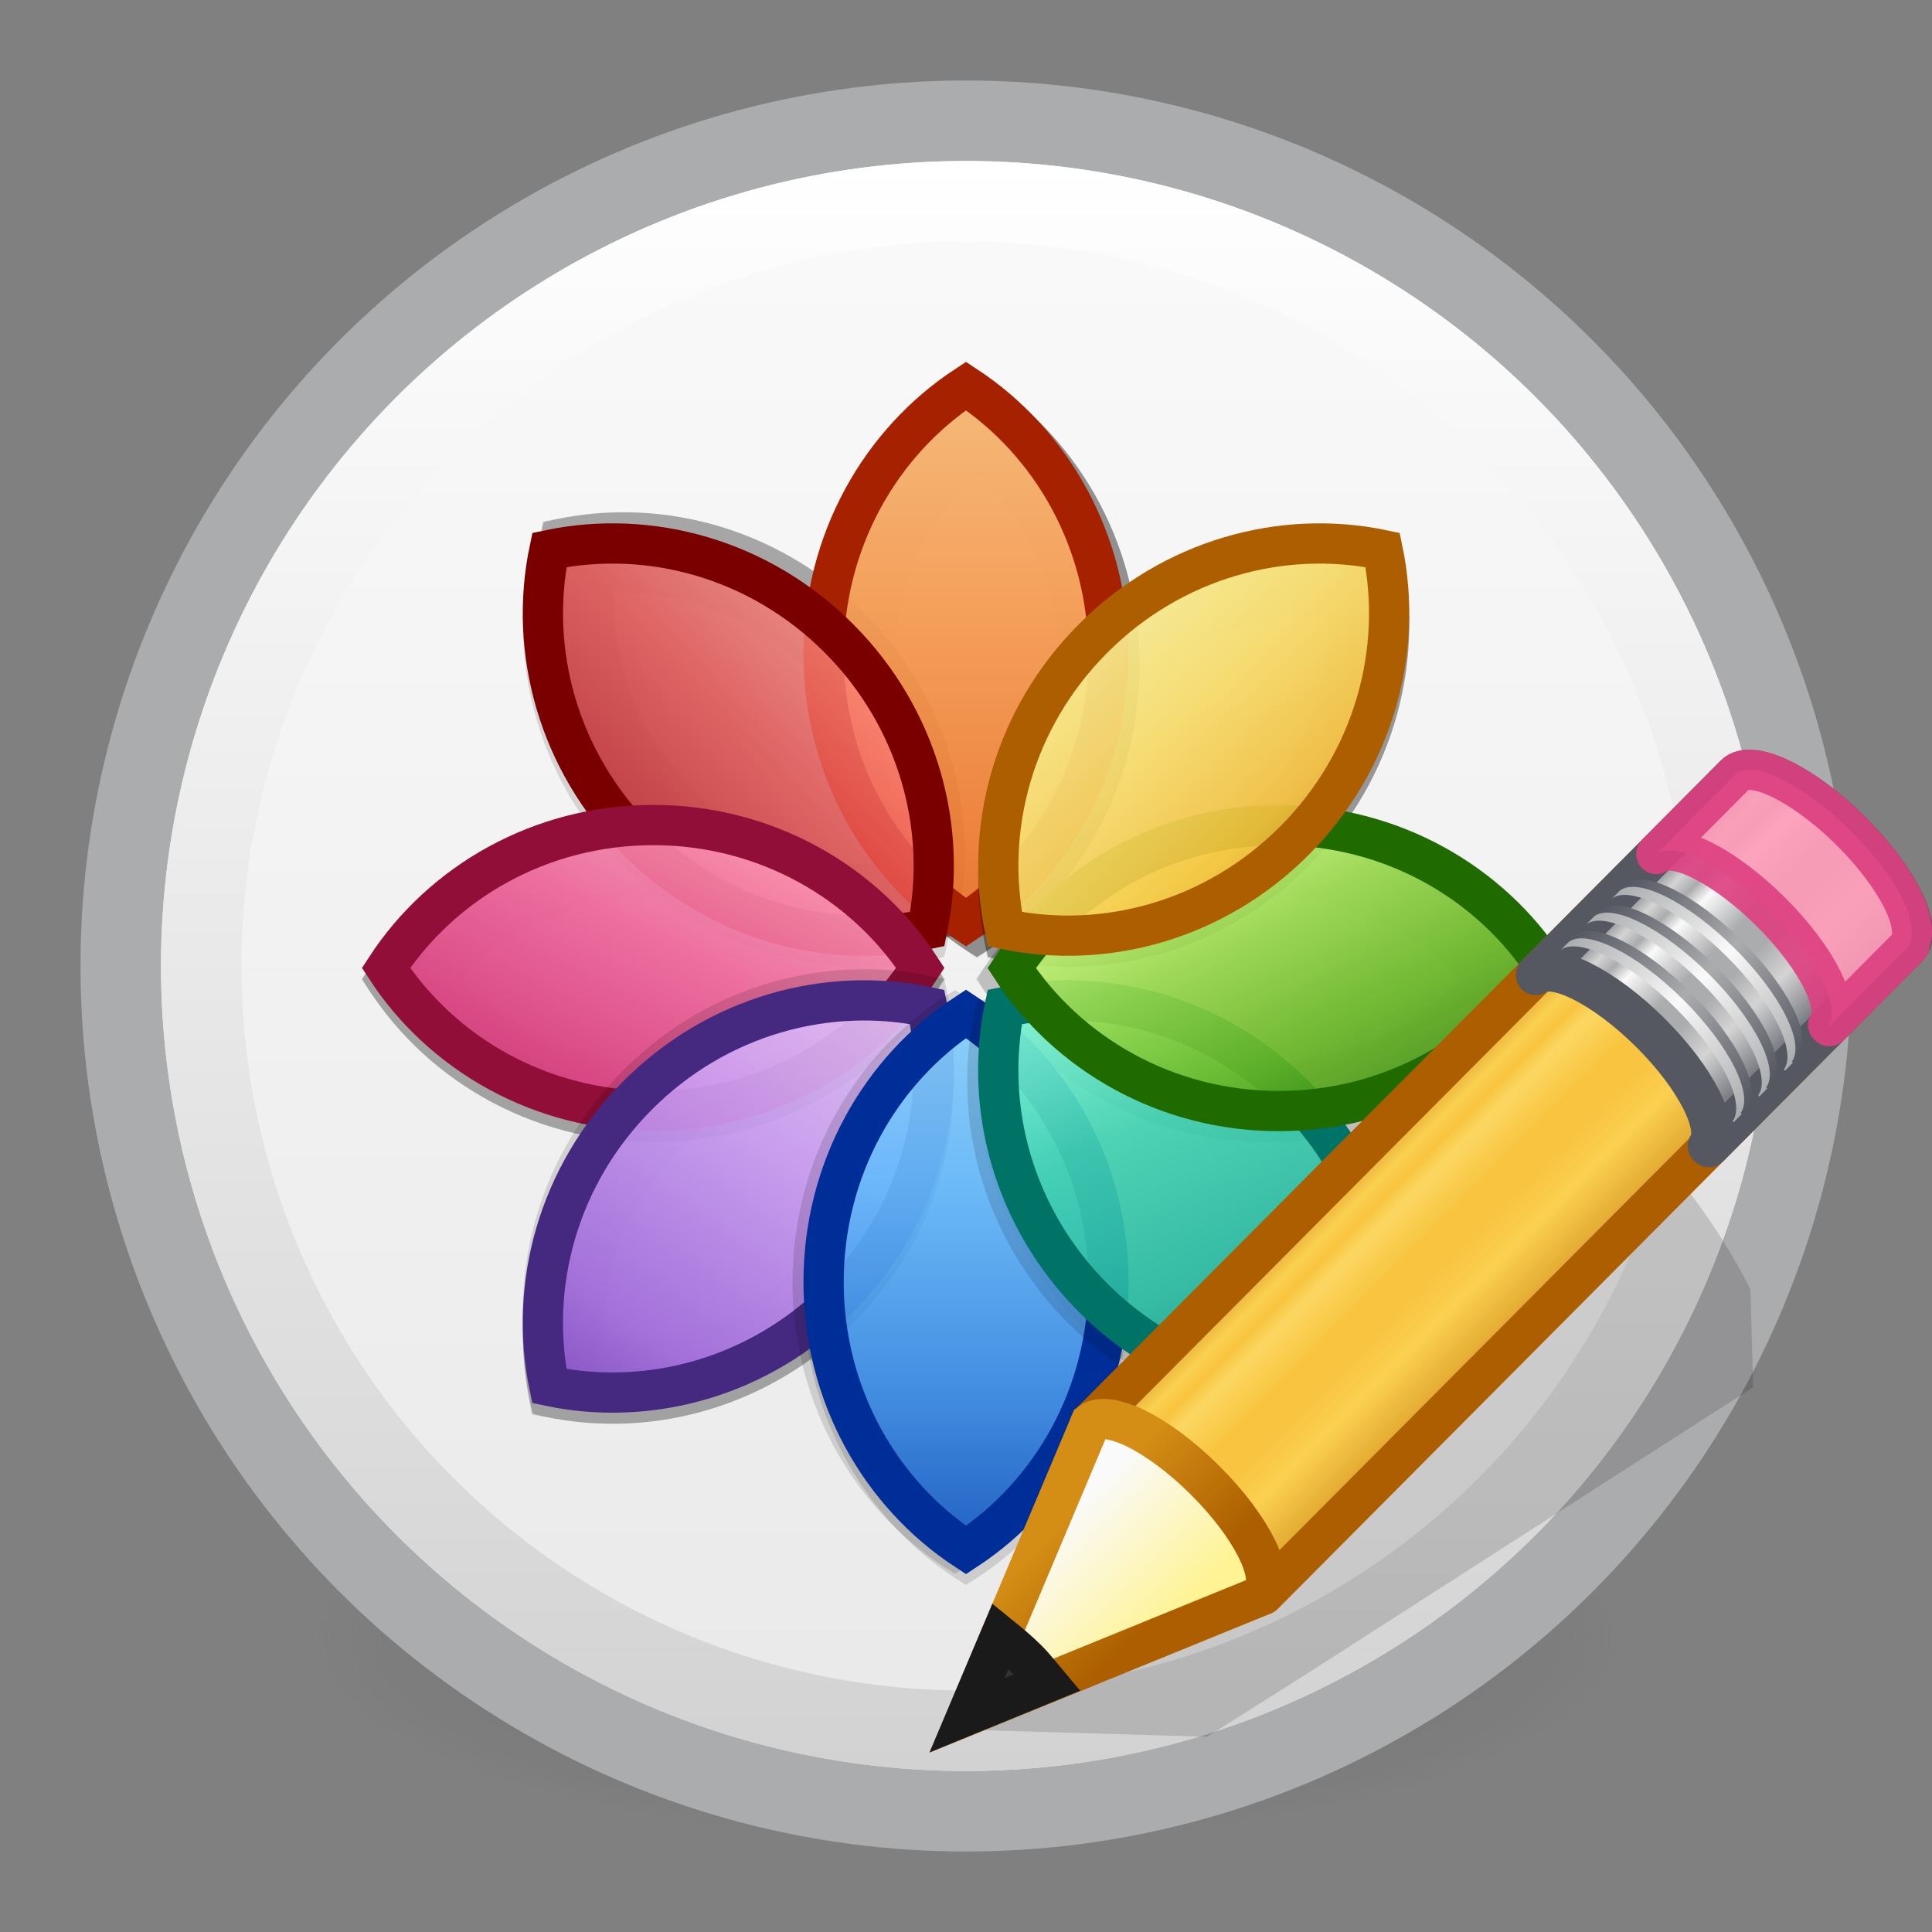 <svg width="24" height="24" viewBox="0 0 24 24" fill="none" xmlns="http://www.w3.org/2000/svg">
<rect x="0" y="0" width="24" height="24" fill="#808080" stroke="none"/>
<g clip-path="url(#clip0)">
<path d="M20.107 20.348C20.107 20.68 19.898 21.009 19.492 21.315C19.086 21.622 18.49 21.9 17.74 22.135C16.989 22.369 16.098 22.555 15.117 22.682C14.136 22.809 13.084 22.875 12.022 22.875C10.96 22.875 9.909 22.809 8.928 22.682C7.947 22.555 7.056 22.369 6.305 22.135C5.554 21.9 4.959 21.622 4.552 21.315C4.146 21.009 3.937 20.68 3.938 20.348C3.937 20.017 4.146 19.688 4.552 19.381C4.959 19.075 5.554 18.797 6.305 18.562C7.056 18.327 7.947 18.141 8.928 18.014C9.909 17.887 10.96 17.822 12.022 17.822C13.084 17.822 14.136 17.887 15.117 18.014C16.098 18.141 16.989 18.327 17.74 18.562C18.49 18.797 19.086 19.075 19.492 19.381C19.898 19.688 20.107 20.017 20.107 20.348Z" fill="url(#paint0_radial)"/>
<circle cx="12" cy="12" r="10.5" fill="url(#paint1_linear)" stroke="#ABACAE"/>
<circle cx="12" cy="12" r="9.5" stroke="url(#paint2_linear)"/>
<path fill-rule="evenodd" clip-rule="evenodd" d="M12.136 4.637C13.343 5.361 14.155 6.714 14.155 8.263C14.155 9.811 13.343 11.165 12.136 11.889C10.93 11.165 10.117 9.811 10.117 8.263C10.117 6.714 10.93 5.361 12.136 4.637Z" fill="black" fill-opacity="0.13"/>
<path fill-rule="evenodd" clip-rule="evenodd" d="M6.617 6.76C7.981 6.416 9.509 6.797 10.6 7.892C11.692 8.987 12.071 10.52 11.728 11.888C10.364 12.232 8.836 11.851 7.745 10.757C6.654 9.662 6.275 8.128 6.617 6.76Z" fill="black" fill-opacity="0.13"/>
<path fill-rule="evenodd" clip-rule="evenodd" d="M6.617 17.564C6.274 16.196 6.654 14.663 7.745 13.568C8.836 12.473 10.364 12.092 11.728 12.436C12.07 13.804 11.691 15.338 10.6 16.433C9.509 17.527 7.981 17.908 6.617 17.564Z" fill="black" fill-opacity="0.15"/>
<path fill-rule="evenodd" clip-rule="evenodd" d="M6.617 17.564C6.274 16.196 6.654 14.663 7.745 13.568C8.836 12.473 10.364 12.092 11.728 12.436C12.07 13.804 11.691 15.338 10.6 16.433C9.509 17.527 7.981 17.908 6.617 17.564Z" fill="black" fill-opacity="0.15"/>
<path d="M10.247 16.078C9.362 16.967 8.155 17.32 7.039 17.14C6.86 16.021 7.212 14.81 8.098 13.922C8.983 13.033 10.19 12.68 11.305 12.86C11.485 13.98 11.133 15.19 10.247 16.078Z" stroke="black" stroke-opacity="0.07"/>
<path fill-rule="evenodd" clip-rule="evenodd" d="M12 19.688C10.794 18.963 9.981 17.61 9.981 16.062C9.981 14.513 10.794 13.16 12 12.436C13.207 13.16 14.019 14.513 14.019 16.062C14.019 17.61 13.207 18.963 12 19.688Z" fill="black" fill-opacity="0.13"/>
<path fill-rule="evenodd" clip-rule="evenodd" d="M17.384 17.564C16.02 17.908 14.492 17.528 13.401 16.433C12.309 15.338 11.93 13.805 12.273 12.437C13.637 12.093 15.165 12.473 16.256 13.568C17.347 14.663 17.726 16.196 17.384 17.564Z" fill="black" fill-opacity="0.13"/>
<path fill-rule="evenodd" clip-rule="evenodd" d="M4.5 12.164C5.222 10.953 6.57 10.138 8.114 10.138C9.657 10.138 11.006 10.953 11.727 12.164C11.006 13.374 9.657 14.189 8.114 14.189C6.57 14.189 5.222 13.374 4.5 12.164Z" fill="black" fill-opacity="0.15"/>
<path fill-rule="evenodd" clip-rule="evenodd" d="M4.5 12.164C5.222 10.953 6.57 10.138 8.114 10.138C9.657 10.138 11.006 10.953 11.727 12.164C11.006 13.374 9.657 14.189 8.114 14.189C6.57 14.189 5.222 13.374 4.5 12.164Z" fill="black" fill-opacity="0.15"/>
<path d="M8.114 13.689C6.862 13.689 5.76 13.083 5.098 12.164C5.76 11.244 6.862 10.638 8.114 10.638C9.365 10.638 10.468 11.244 11.13 12.164C10.468 13.083 9.365 13.689 8.114 13.689Z" stroke="black" stroke-opacity="0.07"/>
<path fill-rule="evenodd" clip-rule="evenodd" d="M19.365 12.163C18.643 13.374 17.294 14.189 15.751 14.189C14.208 14.189 12.859 13.374 12.137 12.163C12.859 10.952 14.208 10.137 15.751 10.137C17.294 10.137 18.643 10.952 19.365 12.163Z" fill="black" fill-opacity="0.15"/>
<path d="M15.751 10.637C17.003 10.637 18.105 11.243 18.767 12.163C18.105 13.083 17.003 13.689 15.751 13.689C14.499 13.689 13.397 13.083 12.735 12.163C13.397 11.243 14.499 10.637 15.751 10.637Z" stroke="black" stroke-opacity="0.07"/>
<path fill-rule="evenodd" clip-rule="evenodd" d="M17.384 6.76C17.727 8.129 17.348 9.662 16.256 10.757C15.165 11.852 13.637 12.232 12.273 11.888C11.931 10.52 12.31 8.987 13.401 7.892C14.492 6.797 16.02 6.417 17.384 6.76Z" fill="black" fill-opacity="0.13"/>
<path fill-rule="evenodd" clip-rule="evenodd" d="M6.753 6.486C8.116 6.142 9.644 6.523 10.736 7.618C11.827 8.713 12.206 10.246 11.863 11.614C10.5 11.958 8.972 11.578 7.88 10.483C6.789 9.388 6.41 7.854 6.753 6.486Z" fill="black" fill-opacity="0.15"/>
<path fill-rule="evenodd" clip-rule="evenodd" d="M6.753 6.486C8.116 6.142 9.644 6.523 10.736 7.618C11.827 8.713 12.206 10.246 11.863 11.614C10.5 11.958 8.972 11.578 7.88 10.483C6.789 9.388 6.41 7.854 6.753 6.486Z" fill="black" fill-opacity="0.15"/>
<path d="M8.233 10.129C7.348 9.24 6.996 8.03 7.175 6.91C8.291 6.73 9.497 7.083 10.383 7.972C11.268 8.86 11.62 10.071 11.441 11.19C10.325 11.37 9.119 11.017 8.233 10.129Z" stroke="black" stroke-opacity="0.07"/>
<path fill-rule="evenodd" clip-rule="evenodd" d="M12.136 4.637C13.343 5.361 14.155 6.714 14.155 8.263C14.155 9.811 13.343 11.165 12.136 11.889C10.93 11.165 10.117 9.811 10.117 8.263C10.117 6.714 10.93 5.361 12.136 4.637Z" fill="black" fill-opacity="0.15"/>
<path fill-rule="evenodd" clip-rule="evenodd" d="M12.136 4.637C13.343 5.361 14.155 6.714 14.155 8.263C14.155 9.811 13.343 11.165 12.136 11.889C10.93 11.165 10.117 9.811 10.117 8.263C10.117 6.714 10.93 5.361 12.136 4.637Z" fill="black" fill-opacity="0.15"/>
<path d="M10.617 8.263C10.617 7.006 11.221 5.9 12.136 5.236C13.051 5.9 13.655 7.006 13.655 8.263C13.655 9.52 13.051 10.625 12.136 11.29C11.221 10.625 10.617 9.52 10.617 8.263Z" stroke="black" stroke-opacity="0.07"/>
<path d="M10.231 8.126C10.231 6.722 10.939 5.492 12 4.795C13.061 5.492 13.769 6.722 13.769 8.126C13.769 9.53 13.061 10.76 12 11.457C10.939 10.76 10.231 9.53 10.231 8.126Z" fill="url(#paint3_linear)" fill-opacity="0.9" stroke="#A62100" stroke-width="0.5"/>
<path d="M7.92 10.443C6.931 9.45 6.565 8.078 6.825 6.832C8.066 6.572 9.434 6.939 10.423 7.932C11.412 8.924 11.778 10.297 11.519 11.542C10.277 11.803 8.91 11.435 7.92 10.443Z" fill="url(#paint4_linear)" fill-opacity="0.8" stroke="#7A0000" stroke-width="0.5"/>
<path d="M8.114 13.8C6.715 13.8 5.489 13.09 4.795 12.024C5.489 10.959 6.715 10.249 8.114 10.249C9.512 10.249 10.739 10.959 11.433 12.024C10.739 13.09 9.512 13.8 8.114 13.8Z" fill="url(#paint5_linear)" fill-opacity="0.9" stroke="#910E38" stroke-width="0.5"/>
<path fill-rule="evenodd" clip-rule="evenodd" d="M6.616 17.29C6.273 15.922 6.652 14.389 7.744 13.294C8.835 12.199 10.363 11.819 11.727 12.162C12.069 13.531 11.69 15.064 10.599 16.159C9.508 17.254 7.98 17.634 6.616 17.29Z" fill="black" fill-opacity="0.13"/>
<path d="M10.422 16.119C9.433 17.111 8.066 17.479 6.824 17.218C6.565 15.973 6.931 14.6 7.92 13.608C8.909 12.615 10.277 12.248 11.518 12.508C11.778 13.754 11.412 15.126 10.422 16.119Z" fill="url(#paint6_linear)" fill-opacity="0.9" stroke="#452981" stroke-width="0.5"/>
<path fill-rule="evenodd" clip-rule="evenodd" d="M11.864 19.551C10.657 18.826 9.845 17.473 9.845 15.925C9.845 14.376 10.657 13.023 11.864 12.299C13.07 13.023 13.883 14.376 13.883 15.925C13.883 17.473 13.07 18.826 11.864 19.551Z" fill="black" fill-opacity="0.13"/>
<path d="M13.769 15.925C13.769 17.329 13.061 18.559 12 19.255C10.939 18.559 10.231 17.329 10.231 15.925C10.231 14.521 10.939 13.29 12 12.594C13.061 13.29 13.769 14.521 13.769 15.925Z" fill="url(#paint7_linear)" fill-opacity="0.9" stroke="#002E99" stroke-width="0.5"/>
<path fill-rule="evenodd" clip-rule="evenodd" d="M17.247 17.564C15.884 17.908 14.355 17.528 13.264 16.433C12.173 15.338 11.794 13.805 12.137 12.437C13.5 12.093 15.028 12.473 16.119 13.568C17.211 14.663 17.59 16.196 17.247 17.564Z" fill="black" fill-opacity="0.13"/>
<path fill-rule="evenodd" clip-rule="evenodd" d="M17.384 6.76C17.727 8.129 17.348 9.662 16.256 10.757C15.165 11.852 13.637 12.232 12.273 11.888C11.931 10.52 12.31 8.987 13.401 7.892C14.492 6.797 16.02 6.417 17.384 6.76Z" fill="black" fill-opacity="0.13"/>
<path d="M16.079 13.608C17.069 14.601 17.435 15.973 17.175 17.218C15.934 17.479 14.566 17.111 13.577 16.119C12.588 15.126 12.222 13.754 12.481 12.508C13.723 12.248 15.09 12.616 16.079 13.608Z" fill="url(#paint8_linear)" fill-opacity="0.9" stroke="#007367" stroke-width="0.5"/>
<path fill-rule="evenodd" clip-rule="evenodd" d="M17.384 6.76C17.727 8.129 17.348 9.662 16.256 10.757C15.165 11.852 13.637 12.232 12.273 11.888C11.931 10.52 12.31 8.987 13.401 7.892C14.492 6.797 16.02 6.417 17.384 6.76Z" fill="black" fill-opacity="0.13"/>
<path d="M13.754 8.246C14.639 7.358 15.846 7.004 16.962 7.184C17.141 8.304 16.789 9.514 15.903 10.403C15.018 11.291 13.812 11.644 12.696 11.464C12.516 10.345 12.868 9.134 13.754 8.246Z" stroke="black" stroke-opacity="0.07"/>
<path d="M15.886 10.25C17.285 10.25 18.511 10.961 19.205 12.026C18.511 13.091 17.285 13.802 15.886 13.802C14.488 13.802 13.261 13.091 12.567 12.026C13.261 10.961 14.488 10.25 15.886 10.25Z" fill="url(#paint9_linear)" fill-opacity="0.9" stroke="#206B00" stroke-width="0.5"/>
<path d="M13.578 7.932C14.567 6.94 15.934 6.572 17.176 6.832C17.435 8.078 17.069 9.45 16.08 10.443C15.091 11.435 13.723 11.803 12.482 11.542C12.222 10.297 12.588 8.924 13.578 7.932Z" fill="url(#paint10_linear)" fill-opacity="0.9" stroke="#AD5F00" stroke-width="0.5"/>
<path opacity="0.15" fill-rule="evenodd" clip-rule="evenodd" d="M20.197 14.092C20.164 14.093 20.137 14.108 20.115 14.122L14.221 17.878L13.131 18.569L13.102 18.581L11.812 21.481L15 21.575L15.023 21.557L16.119 20.866L21.779 17.233L21.744 16.014C21.644 15.818 21.525 15.604 21.387 15.387C20.993 14.769 20.574 14.281 20.314 14.128C20.271 14.102 20.23 14.092 20.197 14.092V14.092Z" fill="#0C0C0C"/>
<path d="M13.547 17.671C13.77 17.504 14.395 17.818 14.97 18.39C15.544 18.961 15.846 19.571 15.682 19.796C15.682 19.797 15.696 19.809 15.696 19.81L23.701 11.766C23.904 11.562 23.588 10.916 22.995 10.326C22.402 9.736 21.755 9.423 21.552 9.627L13.547 17.671Z" fill="url(#paint11_linear)"/>
<path opacity="0.6" d="M13.547 17.671C13.77 17.504 14.395 17.818 14.97 18.39C15.544 18.961 15.846 19.571 15.682 19.796C15.682 19.797 15.696 19.809 15.696 19.81L21.208 14.27L21.228 14.25C21.229 14.249 21.214 14.238 21.215 14.237C21.378 14.011 21.076 13.401 20.503 12.83C19.928 12.258 19.302 11.944 19.079 12.112L19.059 12.132L13.547 17.671H13.547L13.547 17.671Z" fill="#F9C440"/>
<path d="M13.547 17.671C13.77 17.504 14.395 17.818 14.97 18.39C15.544 18.961 15.846 19.571 15.682 19.796C15.682 19.797 15.696 19.809 15.696 19.81L23.701 11.766C23.904 11.562 23.588 10.916 22.995 10.326C22.402 9.736 21.755 9.423 21.552 9.627L13.547 17.671V17.671Z" stroke="#AD5F00" stroke-width="0.5" stroke-linejoin="round"/>
<path d="M21.709 9.565C21.643 9.569 21.59 9.589 21.552 9.627L19.08 12.112C19.303 11.945 19.928 12.258 20.503 12.83C21.076 13.401 21.378 14.012 21.215 14.237C21.214 14.238 21.229 14.249 21.229 14.25L23.7 11.766C23.904 11.561 23.588 10.916 22.995 10.326C22.513 9.846 21.995 9.55 21.709 9.565Z" fill="url(#paint12_linear)" stroke="#555761" stroke-width="0.5" stroke-linejoin="round"/>
<path opacity="0.9" d="M20.575 10.609C20.798 10.442 21.423 10.756 21.998 11.328C22.572 11.898 22.874 12.509 22.71 12.734C22.71 12.735 22.724 12.747 22.724 12.747L23.701 11.766L23.721 11.746C23.721 11.745 23.706 11.733 23.707 11.732C23.871 11.507 23.568 10.897 22.995 10.326C22.42 9.754 21.794 9.44 21.572 9.607L21.552 9.627L20.575 10.609H20.575Z" fill="#FE9AB8" stroke="#DE3E80" stroke-width="0.5" stroke-linejoin="round"/>
<path d="M19.48 11.71C19.703 11.542 20.328 11.856 20.903 12.428C21.477 12.999 21.779 13.609 21.615 13.835C21.615 13.835 21.629 13.847 21.629 13.848L21.728 13.748C21.729 13.747 21.714 13.735 21.715 13.734C21.878 13.509 21.576 12.899 21.003 12.328C20.428 11.756 19.802 11.442 19.579 11.609L19.48 11.71V11.71V11.71Z" fill="url(#paint13_linear)"/>
<path d="M19.388 11.801C19.611 11.634 20.237 11.948 20.812 12.52C21.385 13.091 21.687 13.701 21.524 13.926C21.523 13.927 21.538 13.939 21.537 13.94L21.637 13.839C21.637 13.839 21.623 13.827 21.623 13.826C21.787 13.601 21.485 12.99 20.911 12.42C20.337 11.848 19.711 11.534 19.488 11.701L19.388 11.801V11.801H19.388Z" fill="url(#paint14_linear)"/>
<path d="M19.797 11.39C20.02 11.223 20.646 11.537 21.221 12.109C21.794 12.68 22.096 13.29 21.933 13.515C21.932 13.516 21.947 13.528 21.946 13.529L22.046 13.429C22.046 13.428 22.032 13.416 22.032 13.415C22.196 13.19 21.894 12.579 21.32 12.009C20.745 11.437 20.12 11.123 19.897 11.29L19.797 11.39H19.797Z" fill="url(#paint15_linear)"/>
<path d="M19.706 11.482C19.929 11.315 20.554 11.629 21.129 12.201C21.703 12.771 22.005 13.382 21.841 13.607C21.841 13.608 21.855 13.62 21.855 13.621L21.954 13.52C21.955 13.52 21.94 13.508 21.941 13.507C22.105 13.282 21.802 12.671 21.229 12.101C20.654 11.529 20.028 11.215 19.805 11.382L19.706 11.482L19.706 11.482Z" fill="url(#paint16_linear)"/>
<path d="M20.116 11.07C20.339 10.903 20.965 11.216 21.54 11.789C22.113 12.359 22.415 12.97 22.252 13.195C22.251 13.196 22.266 13.207 22.265 13.208L22.365 13.108C22.365 13.107 22.351 13.095 22.351 13.095C22.515 12.87 22.213 12.259 21.639 11.688C21.064 11.116 20.439 10.803 20.216 10.97L20.116 11.07Z" fill="url(#paint17_linear)"/>
<path d="M20.025 11.162C20.248 10.994 20.873 11.308 21.448 11.88C22.022 12.451 22.324 13.062 22.16 13.287C22.16 13.287 22.174 13.299 22.174 13.3L22.273 13.2C22.274 13.199 22.259 13.187 22.26 13.187C22.424 12.961 22.121 12.351 21.548 11.78C20.973 11.208 20.347 10.894 20.124 11.062L20.025 11.162H20.025Z" fill="url(#paint18_linear)"/>
<path fill-rule="evenodd" clip-rule="evenodd" d="M12.013 21.312L15.655 19.827L15.685 19.796C15.849 19.571 15.543 18.96 14.969 18.389C14.395 17.817 13.77 17.505 13.547 17.673L12.013 21.312H12.013Z" fill="url(#paint19_linear)" stroke="url(#paint20_linear)" stroke-width="0.5"/>
<path fill-rule="evenodd" clip-rule="evenodd" d="M12.428 20.326L12.013 21.308L13.006 20.901C12.926 20.806 12.853 20.709 12.757 20.614C12.647 20.504 12.539 20.416 12.428 20.326Z" fill="#333333" stroke="#1A1A1A" stroke-width="0.5"/>
</g>
<defs>
<radialGradient id="paint0_radial" cx="0" cy="0" r="1" gradientUnits="userSpaceOnUse" gradientTransform="translate(12.022 20.348) scale(8.085 2.526)">
<stop stop-color="#3D3D3D"/>
<stop offset="0.5" stop-color="#686868" stop-opacity="0.498"/>
<stop offset="1" stop-color="#686868" stop-opacity="0"/>
</radialGradient>
<linearGradient id="paint1_linear" x1="12.094" y1="22" x2="12.094" y2="2" gradientUnits="userSpaceOnUse">
<stop stop-color="#E9E9E9"/>
<stop offset="1" stop-color="#FAFAFA"/>
</linearGradient>
<linearGradient id="paint2_linear" x1="12.094" y1="22" x2="12.094" y2="2" gradientUnits="userSpaceOnUse">
<stop stop-color="#D2D2D2"/>
<stop offset="1" stop-color="white"/>
</linearGradient>
<linearGradient id="paint3_linear" x1="12" y1="4.5" x2="12" y2="14.531" gradientUnits="userSpaceOnUse">
<stop stop-color="#FFC27D"/>
<stop offset="0.307" stop-color="#FFA154"/>
<stop offset="0.708" stop-color="#F37329"/>
<stop offset="1" stop-color="#F37329"/>
</linearGradient>
<linearGradient id="paint4_linear" x1="10.781" y1="8.062" x2="6.67" y2="12.014" gradientUnits="userSpaceOnUse">
<stop stop-color="#FF8C82"/>
<stop offset="0.339" stop-color="#ED5353"/>
<stop offset="0.698" stop-color="#C6262E"/>
<stop offset="1" stop-color="#A10705"/>
</linearGradient>
<linearGradient id="paint5_linear" x1="9.375" y1="10.406" x2="7.031" y2="15.094" gradientUnits="userSpaceOnUse">
<stop stop-color="#FE9AB8"/>
<stop offset="0.328" stop-color="#F4679D"/>
<stop offset="0.693" stop-color="#DE3E80"/>
<stop offset="1" stop-color="#BC245D"/>
</linearGradient>
<linearGradient id="paint6_linear" x1="10.781" y1="12.188" x2="6.73" y2="18.08" gradientUnits="userSpaceOnUse">
<stop stop-color="#E4C6FA"/>
<stop offset="0.339" stop-color="#CD9EF7"/>
<stop offset="0.724" stop-color="#A56DE2"/>
<stop offset="1" stop-color="#7239B3"/>
</linearGradient>
<linearGradient id="paint7_linear" x1="12" y1="12.421" x2="12" y2="19.55" gradientUnits="userSpaceOnUse">
<stop stop-color="#8CD5FF"/>
<stop offset="0.328" stop-color="#64BAFF"/>
<stop offset="0.682" stop-color="#3689E6"/>
<stop offset="1" stop-color="#0D52BF"/>
</linearGradient>
<linearGradient id="paint8_linear" x1="13.031" y1="12.281" x2="15.393" y2="17.523" gradientUnits="userSpaceOnUse">
<stop stop-color="#89FFDD"/>
<stop offset="0.349" stop-color="#43D6B5"/>
<stop offset="0.703" stop-color="#28BCA3"/>
<stop offset="1" stop-color="#0E9A83"/>
</linearGradient>
<linearGradient id="paint9_linear" x1="14.25" y1="10.688" x2="16.125" y2="14.344" gradientUnits="userSpaceOnUse">
<stop stop-color="#D1FF82"/>
<stop offset="0.328" stop-color="#9BDB4D"/>
<stop offset="0.708" stop-color="#68B723"/>
<stop offset="1" stop-color="#3A9104" stop-opacity="0.9"/>
</linearGradient>
<linearGradient id="paint10_linear" x1="13.875" y1="7.406" x2="17.145" y2="10.792" gradientUnits="userSpaceOnUse">
<stop offset="0.062" stop-color="#FFF394"/>
<stop offset="0.365" stop-color="#FFE16B"/>
<stop offset="0.693" stop-color="#F9C440"/>
<stop offset="1" stop-color="#D48E15"/>
</linearGradient>
<linearGradient id="paint11_linear" x1="17.625" y1="13.578" x2="19.775" y2="15.717" gradientUnits="userSpaceOnUse">
<stop stop-color="#AD5F00"/>
<stop offset="0.135" stop-color="#FFE16B"/>
<stop offset="0.202" stop-color="#F9C440"/>
<stop offset="0.27" stop-color="#FFF394"/>
<stop offset="0.447" stop-color="#F9C440"/>
<stop offset="0.571" stop-color="#F9C440"/>
<stop offset="0.72" stop-color="#FFE16B"/>
<stop offset="1" stop-color="#AD5F00"/>
</linearGradient>
<linearGradient id="paint12_linear" x1="17.625" y1="13.578" x2="19.775" y2="15.717" gradientUnits="userSpaceOnUse">
<stop stop-color="#555761"/>
<stop offset="0.135" stop-color="#D4D4D4"/>
<stop offset="0.202" stop-color="#ABACAE"/>
<stop offset="0.27" stop-color="#FAFAFA"/>
<stop offset="0.447" stop-color="#ABACAE"/>
<stop offset="0.571" stop-color="#ABACAE"/>
<stop offset="0.72" stop-color="#D4D4D4"/>
<stop offset="1" stop-color="#555761"/>
</linearGradient>
<linearGradient id="paint13_linear" x1="19.693" y1="11.459" x2="21.846" y2="13.602" gradientUnits="userSpaceOnUse">
<stop stop-color="#555761"/>
<stop offset="0.5" stop-color="#ABACAE"/>
<stop offset="1" stop-color="#555761"/>
</linearGradient>
<linearGradient id="paint14_linear" x1="19.602" y1="11.551" x2="21.755" y2="13.694" gradientUnits="userSpaceOnUse">
<stop stop-color="#ABACAE"/>
<stop offset="0.5" stop-color="#FAFAFA"/>
<stop offset="1" stop-color="#ABACAE"/>
</linearGradient>
<linearGradient id="paint15_linear" x1="20.011" y1="11.14" x2="22.164" y2="13.283" gradientUnits="userSpaceOnUse">
<stop stop-color="#555761"/>
<stop offset="0.5" stop-color="#ABACAE"/>
<stop offset="1" stop-color="#555761"/>
</linearGradient>
<linearGradient id="paint16_linear" x1="19.919" y1="11.232" x2="22.073" y2="13.375" gradientUnits="userSpaceOnUse">
<stop stop-color="#ABACAE"/>
<stop offset="0.5" stop-color="#FAFAFA"/>
<stop offset="1" stop-color="#ABACAE"/>
</linearGradient>
<linearGradient id="paint17_linear" x1="20.329" y1="10.82" x2="22.483" y2="12.963" gradientUnits="userSpaceOnUse">
<stop stop-color="#555761"/>
<stop offset="0.5" stop-color="#ABACAE"/>
<stop offset="1" stop-color="#555761"/>
</linearGradient>
<linearGradient id="paint18_linear" x1="20.238" y1="10.912" x2="22.392" y2="13.054" gradientUnits="userSpaceOnUse">
<stop stop-color="#ABACAE"/>
<stop offset="0.5" stop-color="#FAFAFA"/>
<stop offset="1" stop-color="#ABACAE"/>
</linearGradient>
<linearGradient id="paint19_linear" x1="14.609" y1="20.064" x2="13.308" y2="18.77" gradientUnits="userSpaceOnUse">
<stop stop-color="#FFF394"/>
<stop offset="1" stop-color="#FAFAFA"/>
</linearGradient>
<linearGradient id="paint20_linear" x1="12.85" y1="19.234" x2="14.019" y2="20.409" gradientUnits="userSpaceOnUse">
<stop stop-color="#D48E15"/>
<stop offset="1" stop-color="#AD5F00"/>
</linearGradient>
<clipPath id="clip0">
<rect width="24" height="24" fill="white"/>
</clipPath>
</defs>
</svg>
